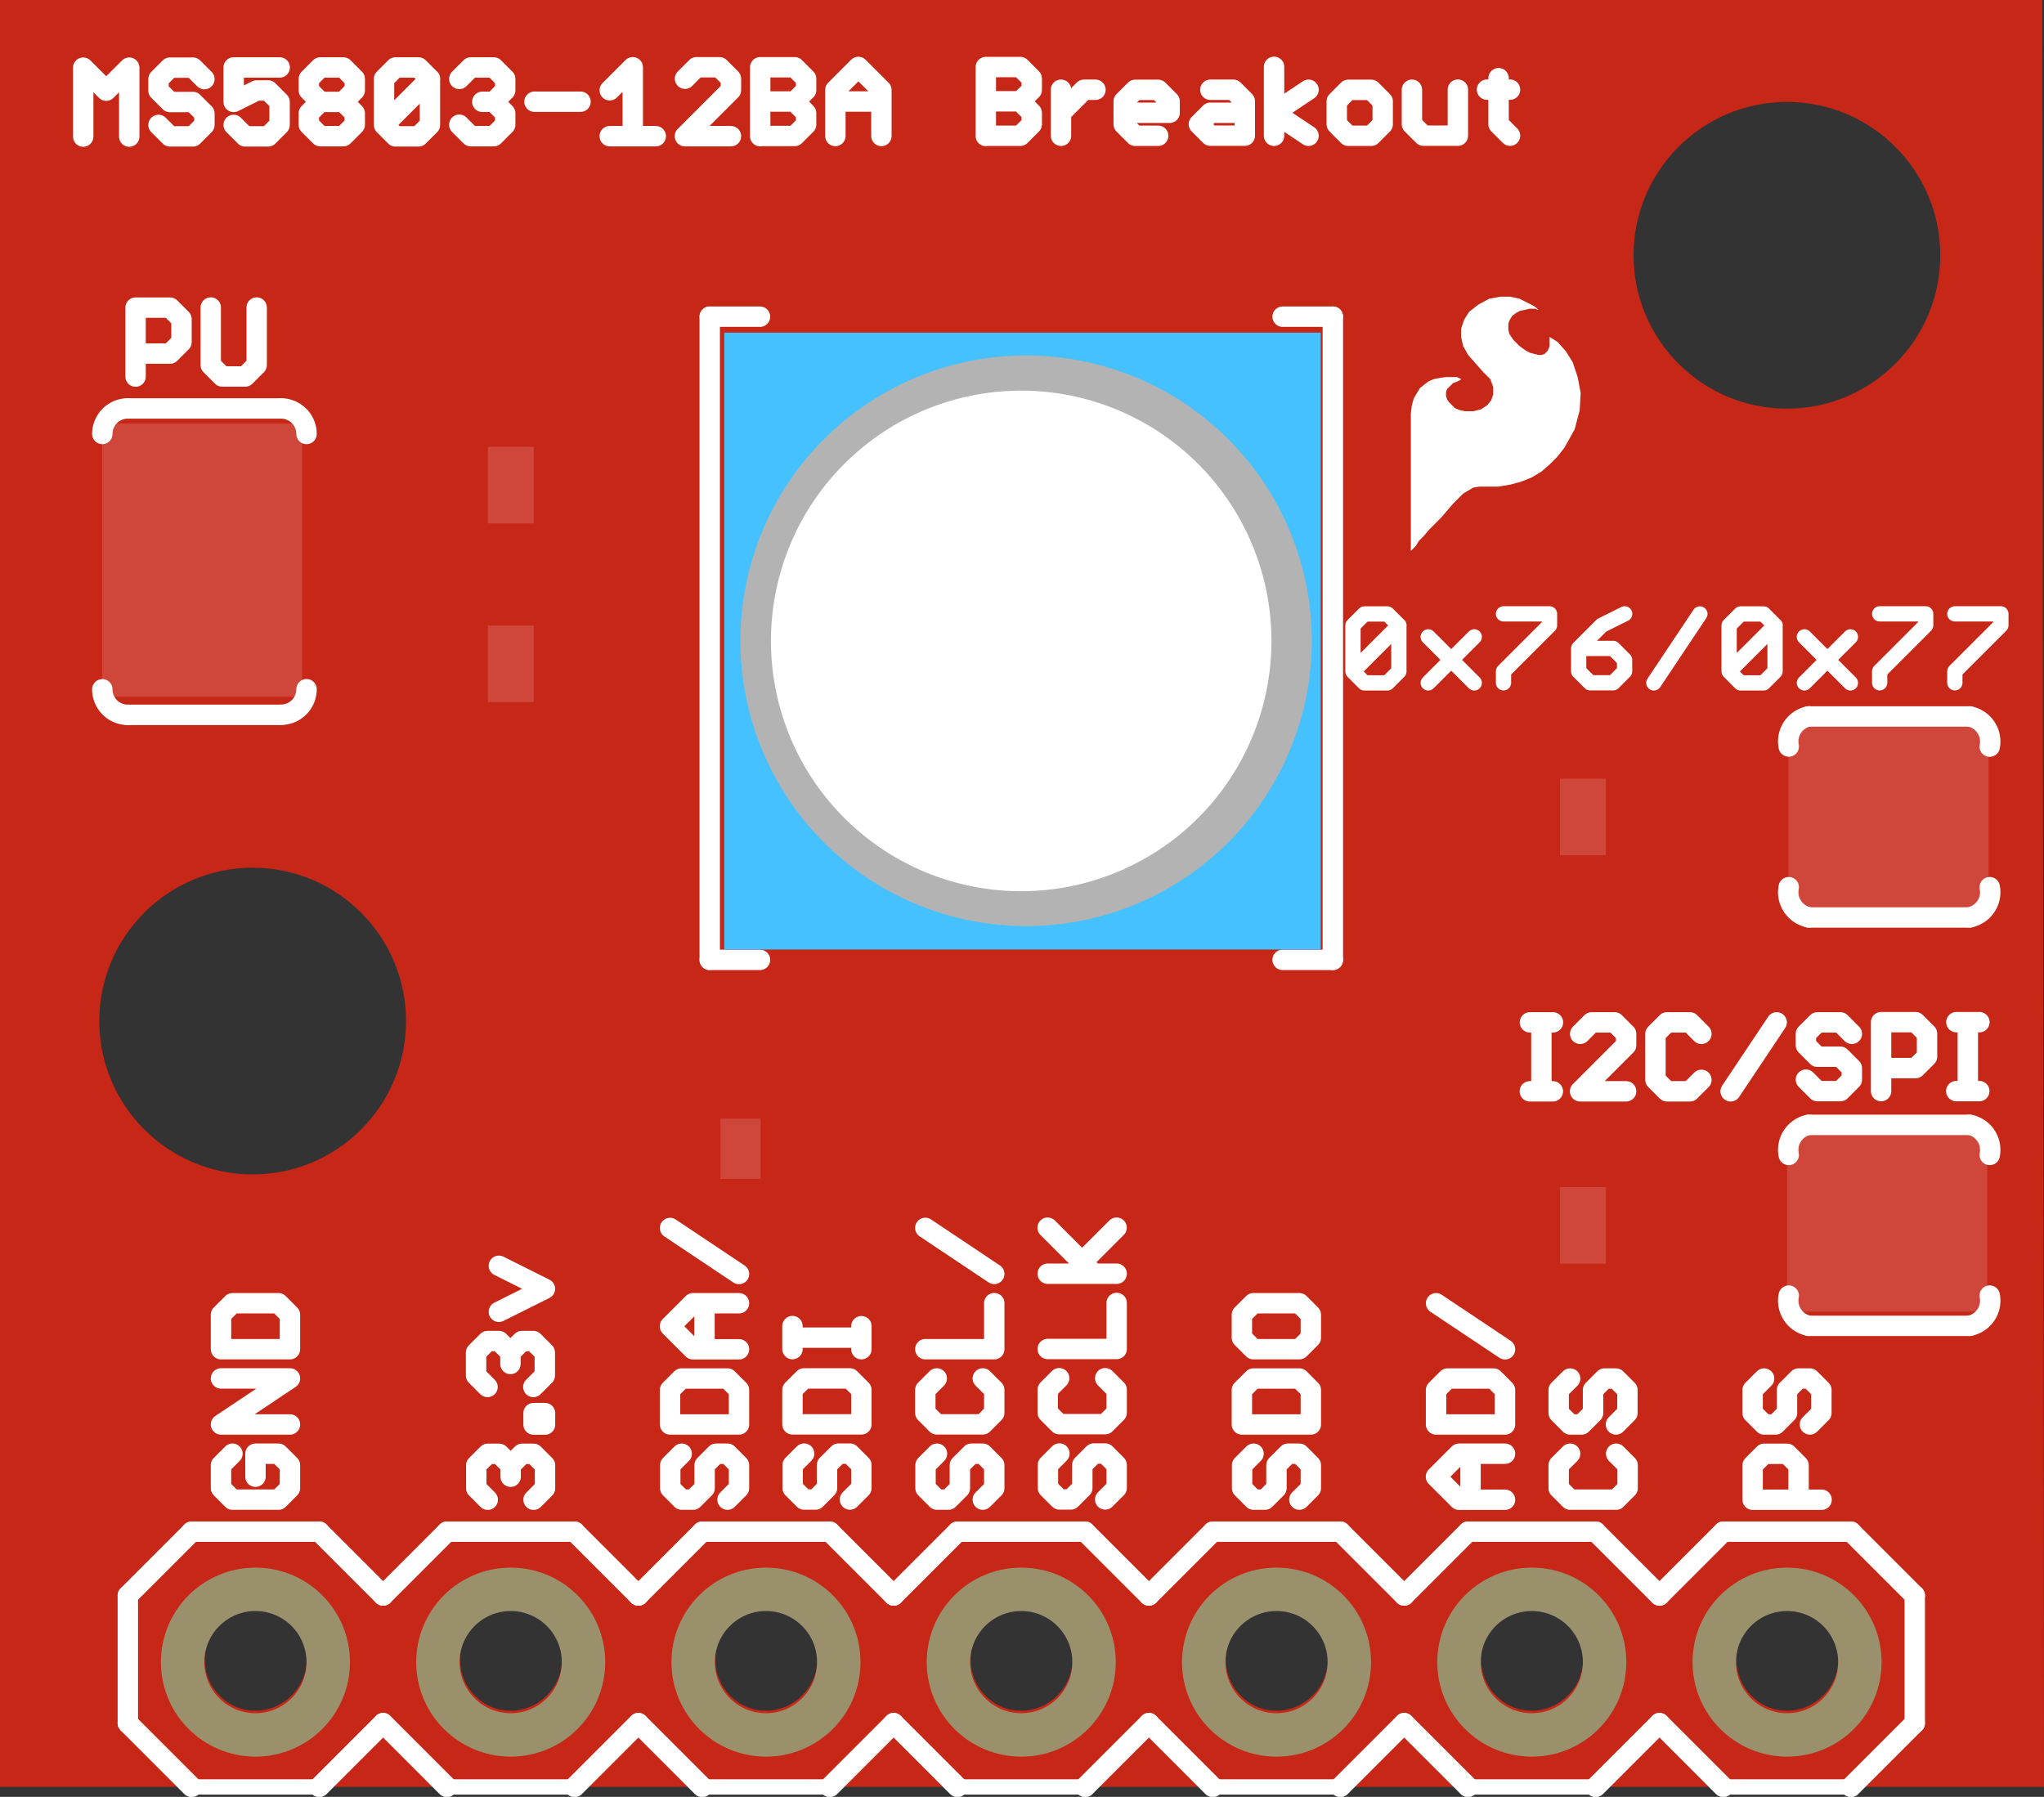 <?xml version="1.0" encoding="UTF-8" standalone="no"?>
<svg
   xmlns:osb="http://www.openswatchbook.org/uri/2009/osb"
   xmlns:dc="http://purl.org/dc/elements/1.1/"
   xmlns:cc="http://creativecommons.org/ns#"
   xmlns:rdf="http://www.w3.org/1999/02/22-rdf-syntax-ns#"
   xmlns:svg="http://www.w3.org/2000/svg"
   xmlns="http://www.w3.org/2000/svg"
   xmlns:sodipodi="http://sodipodi.sourceforge.net/DTD/sodipodi-0.dtd"
   xmlns:inkscape="http://www.inkscape.org/namespaces/inkscape"
   version="1.1"
   width="72.062"
   height="63.354"
   viewBox="-20.913 -18.098 20.338 17.88"
   id="svg2"
   inkscape:version="0.48.4 r9939"
   sodipodi:docname="sparkfun_sensors_ms5803_14ba_breadboard.svg">
  <rect x="-20.913" y="-18.098" width="20.338" height="17.88" fill="#333333" stroke="none"/>
  <sodipodi:namedview
     pagecolor="#ffffff"
     bordercolor="#666666"
     borderopacity="1"
     objecttolerance="10000"
     gridtolerance="10000"
     guidetolerance="10000"
     inkscape:pageopacity="0"
     inkscape:pageshadow="2"
     inkscape:window-width="1920"
     inkscape:window-height="1178"
     id="namedview577"
     showgrid="true"
     showguides="false"
     fit-margin-top="0"
     fit-margin-left="0"
     fit-margin-right="0"
     fit-margin-bottom="0"
     units="in"
     inkscape:zoom="8"
     inkscape:cx="16.990093"
     inkscape:cy="23.039216"
     inkscape:window-x="-8"
     inkscape:window-y="-8"
     inkscape:window-maximized="1"
     inkscape:current-layer="svg2">
    <inkscape:grid
       type="xygrid"
       id="grid5141"
       empspacing="1"
       visible="true"
       enabled="true"
       snapvisiblegridlinesonly="false"
       originx="-1.5316629e-008in"
       originy="0.004in"
       units="in"
       spacingx="0.05in"
       spacingy="0.05in" />
  </sodipodi:namedview>
  <title
     id="title4">C:/Users/casey.kuhns/Documents/GitHub/MS5803-14BA_Breakout/Hardware/MS5803-14BA_Breakout.brd</title>
  <desc
     id="desc6">generated by eagle2svg 1.2, developed by http://www.nicai-systems.de</desc>
  <defs
     id="defs8">
    <style
       type="text/css"
       id="style10">
path.l17 {stroke:#000000; fill:none; }
line.l17 {stroke:#000000; fill:none; }
circle.l17 {stroke:#000000; fill:none; }
circle.j17 {fill:#000000; }
rect.l17 {fill:#000000; }
text.l17 {font-family:sans-serif; fill:#000000; }
polygon.l17 {fill:#000000; }
path.l20 {stroke:#ffffff; fill:none; }
line.l20 {stroke:#ffffff; fill:none; }
circle.l20 {stroke:#ffffff; fill:none; }
circle.j20 {fill:#ffffff; }
rect.l20 {fill:#ffffff; }
text.l20 {font-family:sans-serif; fill:#ffffff; }
polygon.l20 {fill:#ffffff; }
path.l21 {stroke:#000000; fill:none; }
line.l21 {stroke:#000000; fill:none; }
circle.l21 {stroke:#000000; fill:none; }
circle.j21 {fill:#000000; }
rect.l21 {fill:#000000; }
text.l21 {font-family:sans-serif; fill:#000000; }
polygon.l21 {fill:#000000; }
path.l29 {stroke:#000000; fill:none; }
line.l29 {stroke:#000000; fill:none; }
circle.l29 {stroke:#000000; fill:none; }
circle.j29 {fill:#000000; }
rect.l29 {fill:#000000; }
text.l29 {font-family:sans-serif; fill:#000000; }
polygon.l29 {fill:#000000; }
path.l30 {stroke:#000000; fill:none; }
line.l30 {stroke:#000000; fill:none; }
circle.l30 {stroke:#000000; fill:none; }
circle.j30 {fill:#000000; }
rect.l30 {fill:#000000; }
text.l30 {font-family:sans-serif; fill:#000000; }
polygon.l30 {fill:#000000; }
path.l31 {stroke:#000000; fill:none; }
line.l31 {stroke:#000000; fill:none; }
circle.l31 {stroke:#000000; fill:none; }
circle.j31 {fill:#000000; }
rect.l31 {fill:#000000; }
text.l31 {font-family:sans-serif; fill:#000000; }
polygon.l31 {fill:#000000; }
path.l35 {stroke:#000000; fill:none; }
line.l35 {stroke:#000000; fill:none; }
circle.l35 {stroke:#000000; fill:none; }
circle.j35 {fill:#000000; }
rect.l35 {fill:#000000; }
text.l35 {font-family:sans-serif; fill:#000000; }
polygon.l35 {fill:#000000; }
path.l39 {stroke:#000000; fill:none; }
line.l39 {stroke:#000000; fill:none; }
circle.l39 {stroke:#000000; fill:none; }
circle.j39 {fill:#000000; }
rect.l39 {fill:#000000; }
text.l39 {font-family:sans-serif; fill:#000000; }
polygon.l39 {fill:#000000; }
path.l41 {stroke:#000000; fill:none; }
line.l41 {stroke:#000000; fill:none; }
circle.l41 {stroke:#000000; fill:none; }
circle.j41 {fill:#000000; }
rect.l41 {fill:#000000; }
text.l41 {font-family:sans-serif; fill:#000000; }
polygon.l41 {fill:#000000; }
path.l42 {stroke:#000000; fill:none; }
line.l42 {stroke:#000000; fill:none; }
circle.l42 {stroke:#000000; fill:none; }
circle.j42 {fill:#000000; }
rect.l42 {fill:#000000; }
text.l42 {font-family:sans-serif; fill:#000000; }
polygon.l42 {fill:#000000; }
path.l44 {stroke:#000000; fill:none; }
line.l44 {stroke:#000000; fill:none; }
circle.l44 {stroke:#000000; fill:none; }
circle.j44 {fill:#000000; }
rect.l44 {fill:#000000; }
text.l44 {font-family:sans-serif; fill:#000000; }
polygon.l44 {fill:#000000; }
path.l45 {stroke:#000000; fill:none; }
line.l45 {stroke:#000000; fill:none; }
circle.l45 {stroke:#000000; fill:none; }
circle.j45 {fill:#000000; }
rect.l45 {fill:#000000; }
text.l45 {font-family:sans-serif; fill:#000000; }
polygon.l45 {fill:#000000; }
path.l51 {stroke:#000000; fill:none; }
line.l51 {stroke:#000000; fill:none; }
circle.l51 {stroke:#000000; fill:none; }
circle.j51 {fill:#000000; }
rect.l51 {fill:#000000; }
text.l51 {font-family:sans-serif; fill:#000000; }
polygon.l51 {fill:#000000; }
</style>
    <style
       id="style10-4"
       type="text/css">
path.l20 {stroke:#c8c832; fill:none; }
line.l20 {stroke:#c8c832; fill:none; }
circle.l20 {stroke:#c8c832; fill:none; }
circle.j20 {fill:#c8c832; }
rect.l20 {fill:#c8c832; }
text.l20 {font-family:sans-serif; fill:#c8c832; }
polygon.l20 {fill:#c8c832; }
path.l21 {stroke:#c8c832; fill:none; }
line.l21 {stroke:#c8c832; fill:none; }
circle.l21 {stroke:#c8c832; fill:none; }
circle.j21 {fill:#c8c832; }
rect.l21 {fill:#c8c832; }
text.l21 {font-family:sans-serif; fill:#c8c832; }
polygon.l21 {fill:#c8c832; }
path.l45 {stroke:#c8c8c8; fill:none; }
line.l45 {stroke:#c8c8c8; fill:none; }
circle.l45 {stroke:#c8c8c8; fill:none; }
circle.j45 {fill:#c8c8c8; }
rect.l45 {fill:#c8c8c8; }
text.l45 {font-family:sans-serif; fill:#c8c8c8; }
polygon.l45 {fill:#c8c8c8; }
path.l51 {stroke:#c8c832; fill:none; }
line.l51 {stroke:#c8c832; fill:none; }
circle.l51 {stroke:#c8c832; fill:none; }
circle.j51 {fill:#c8c832; }
rect.l51 {fill:#c8c832; }
text.l51 {font-family:sans-serif; fill:#c8c832; }
polygon.l51 {fill:#c8c832; }
</style>
    <linearGradient
       osb:paint="solid"
       id="linearGradient7346">
      <stop
         id="stop7348"
         offset="0"
         style="stop-color:#000000;stop-opacity:1;" />
    </linearGradient>
  </defs>
  <path
     style="fill:#c62717;fill-opacity:1;stroke:none"
     d="m -20.913,-18.098 0,17.78 20.338,-5.296e-5 L -0.593,-18.098 z m 17.78,1.014 c 0.842,0 1.526,0.684 1.526,1.526 0,0.842 -0.684,1.526 -1.526,1.526 -0.842,0 -1.526,-0.684 -1.526,-1.526 0,-0.842 0.684,-1.526 1.526,-1.526 z m -15.266,7.62 c 0.842,0 1.526,0.684 1.526,1.526 0,0.842 -0.684,1.526 -1.526,1.526 -0.842,0 -1.526,-0.684 -1.526,-1.526 0,-0.842 0.684,-1.526 1.526,-1.526 z m 0.026,7.364 c 0.281,0 0.512,0.231 0.512,0.512 0,0.281 -0.231,0.512 -0.512,0.512 -0.281,0 -0.503,-0.231 -0.503,-0.512 0,-0.281 0.222,-0.512 0.503,-0.512 z m 2.54,0 c 0.281,0 0.512,0.231 0.512,0.512 0,0.281 -0.231,0.512 -0.512,0.512 -0.281,0 -0.503,-0.231 -0.503,-0.512 0,-0.281 0.222,-0.512 0.503,-0.512 z m 2.54,0 c 0.281,0 0.512,0.231 0.512,0.512 0,0.281 -0.231,0.512 -0.512,0.512 -0.281,0 -0.503,-0.231 -0.503,-0.512 0,-0.281 0.222,-0.512 0.503,-0.512 z m 2.54,0 c 0.281,0 0.512,0.231 0.512,0.512 0,0.281 -0.231,0.512 -0.512,0.512 -0.281,0 -0.503,-0.231 -0.503,-0.512 0,-0.281 0.222,-0.512 0.503,-0.512 z m 2.54,0 c 0.281,0 0.512,0.231 0.512,0.512 0,0.281 -0.231,0.512 -0.512,0.512 -0.281,0 -0.503,-0.231 -0.503,-0.512 0,-0.281 0.222,-0.512 0.503,-0.512 z m 2.54,0 c 0.281,0 0.512,0.231 0.512,0.512 0,0.281 -0.231,0.512 -0.512,0.512 -0.281,0 -0.503,-0.231 -0.503,-0.512 0,-0.281 0.222,-0.512 0.503,-0.512 z m 2.54,0 c 0.281,0 0.512,0.231 0.512,0.512 0,0.281 -0.231,0.512 -0.512,0.512 -0.281,0 -0.503,-0.231 -0.503,-0.512 0,-0.281 0.222,-0.512 0.503,-0.512 z"
     id="path5267"
     inkscape:connector-curvature="0"
     sodipodi:nodetypes="cccccsssssssssssssssssssssssssssssssssssssssssssss" />
  <path
     inkscape:connector-curvature="0"
     id="path13"
     d="m -18.6,-3.633 -0.114,0.114 m 0,0 0,0.229 m 0,0 0.114,0.114 m 0,0 0.458,0 m 0,0 0.114,-0.114 m 0,0 0,-0.229 m 0,0 -0.114,-0.114 m 0,0 -0.229,0 m 0,0 0,0.229 m 0.343,-0.52 -0.686,0 m 0,0 0.686,-0.458 m 0,0 -0.686,0 m 0,-0.291 0.686,0 m 0,0 0,-0.343 m 0,0 -0.114,-0.114 m 0,0 -0.458,0 m 0,0 -0.114,0.114 m 0,0 0,0.343"
     style="fill:#ffffff;fill-opacity:1;stroke:#ffffff;stroke-width:0.203;stroke-linecap:round;stroke-miterlimit:4;stroke-opacity:1;stroke-dasharray:none"
     class="l21" />
  <path
     inkscape:connector-curvature="0"
     id="path15"
     d="m -16.06,-3.175 -0.114,-0.114 m 0,0 0,-0.229 m 0,0 0.114,-0.114 m 0,0 0.114,0 m 0,0 0.114,0.114 m 0,0 0,0.114 m 0,-0.114 0.114,-0.114 m 0,0 0.114,0 m 0,0 0.114,0.114 m 0,0 0,0.229 m 0,0 -0.114,0.114 m 0.114,-0.748 -0.114,0 m 0,0 0,-0.114 m 0,0 0.114,0 m 0,0 0,0.114 m -0.572,-0.374 -0.114,-0.114 m 0,0 0,-0.229 m 0,0 0.114,-0.114 m 0,0 0.114,0 m 0,0 0.114,0.114 m 0,0 0,0.114 m 0,-0.114 0.114,-0.114 m 0,0 0.114,0 m 0,0 0.114,0.114 m 0,0 0,0.229 m 0,0 -0.114,0.114 m -0.343,-0.748 0.458,-0.229 m 0,0 -0.458,-0.229"
     style="fill:#ffffff;fill-opacity:1;stroke:#ffffff;stroke-width:0.203;stroke-linecap:round;stroke-miterlimit:4;stroke-opacity:1;stroke-dasharray:none"
     class="l21" />
  <path
     inkscape:connector-curvature="0"
     id="path17"
     d="m -14.13,-3.633 -0.114,0.114 m 0,0 0,0.229 m 0,0 0.114,0.114 m 0,0 0.114,0 m 0,0 0.114,-0.114 m 0,0 0,-0.229 m 0,0 0.114,-0.114 m 0,0 0.114,0 m 0,0 0.114,0.114 m 0,0 0,0.229 m 0,0 -0.114,0.114 m -0.572,-0.748 0.686,0 m 0,0 0,-0.343 m 0,0 -0.114,-0.114 m 0,0 -0.458,0 m 0,0 -0.114,0.114 m 0,0 0,0.343 m 0.686,-0.748 -0.458,0 m 0,0 -0.229,-0.229 m 0,0 0.229,-0.229 m 0,0 0.458,0 m -0.343,0.458 0,-0.458 m 0.343,-0.291 -0.686,-0.458 m 1.334,2.245 -0.114,0.114 m 0,0 0,0.229 m 0,0 0.114,0.114 m 0,0 0.114,0 m 0,0 0.114,-0.114 m 0,0 0,-0.229 m 0,0 0.114,-0.114 m 0,0 0.114,0 m 0,0 0.114,0.114 m 0,0 0,0.229 m 0,0 -0.114,0.114 m -0.572,-0.748 0.686,0 m 0,0 0,-0.343 m 0,0 -0.114,-0.114 m 0,0 -0.458,0 m 0,0 -0.114,0.114 m 0,0 0,0.343 m 0.686,-0.748 0,-0.229 m 0,0.114 -0.686,0 m 0,0.114 0,-0.229"
     style="fill:#ffffff;fill-opacity:1;stroke:#ffffff;stroke-width:0.203;stroke-linecap:round;stroke-miterlimit:4;stroke-opacity:1;stroke-dasharray:none"
     class="l21" />
  <path
     inkscape:connector-curvature="0"
     id="path19"
     d="m -11.59,-3.633 -0.114,0.114 m 0,0 0,0.229 m 0,0 0.114,0.114 m 0,0 0.114,0 m 0,0 0.114,-0.114 m 0,0 0,-0.229 m 0,0 0.114,-0.114 m 0,0 0.114,0 m 0,0 0.114,0.114 m 0,0 0,0.229 m 0,0 -0.114,0.114 m -0.458,-1.206 -0.114,0.114 m 0,0 0,0.229 m 0,0 0.114,0.114 m 0,0 0.458,0 m 0,0 0.114,-0.114 m 0,0 0,-0.229 m 0,0 -0.114,-0.114 m -0.572,-0.291 0.686,0 m 0,0 0,-0.458 m 0,-0.291 -0.686,-0.458 m 1.334,2.245 -0.114,0.114 m 0,0 0,0.229 m 0,0 0.114,0.114 m 0,0 0.114,0 m 0,0 0.114,-0.114 m 0,0 0,-0.229 m 0,0 0.114,-0.114 m 0,0 0.114,0 m 0,0 0.114,0.114 m 0,0 0,0.229 m 0,0 -0.114,0.114 m -0.458,-1.206 -0.114,0.114 m 0,0 0,0.229 m 0,0 0.114,0.114 m 0,0 0.458,0 m 0,0 0.114,-0.114 m 0,0 0,-0.229 m 0,0 -0.114,-0.114 m -0.572,-0.291 0.686,0 m 0,0 0,-0.458 m -0.686,-0.291 0.686,0 m -0.229,0 -0.458,-0.458 m 0.343,0.343 0.343,-0.343"
     style="fill:#ffffff;fill-opacity:1;stroke:#ffffff;stroke-width:0.203;stroke-linecap:round;stroke-miterlimit:4;stroke-opacity:1;stroke-dasharray:none"
     class="l21" />
  <path
     inkscape:connector-curvature="0"
     id="path21"
     d="m -8.44,-3.633 -0.114,0.114 m 0,0 0,0.229 m 0,0 0.114,0.114 m 0,0 0.114,0 m 0,0 0.114,-0.114 m 0,0 0,-0.229 m 0,0 0.114,-0.114 m 0,0 0.114,0 m 0,0 0.114,0.114 m 0,0 0,0.229 m 0,0 -0.114,0.114 m -0.572,-0.748 0.686,0 m 0,0 0,-0.343 m 0,0 -0.114,-0.114 m 0,0 -0.458,0 m 0,0 -0.114,0.114 m 0,0 0,0.343 m 0,-1.092 0,0.229 m 0,0 0.114,0.114 m 0,0 0.458,0 m 0,0 0.114,-0.114 m 0,0 0,-0.229 m 0,0 -0.114,-0.114 m 0,0 -0.458,0 m 0,0 -0.114,0.114"
     style="fill:#ffffff;fill-opacity:1;stroke:#ffffff;stroke-width:0.203;stroke-linecap:round;stroke-miterlimit:4;stroke-opacity:1;stroke-dasharray:none"
     class="l21" />
  <path
     inkscape:connector-curvature="0"
     id="path23"
     d="m -5.938,-3.175 -0.458,0 m 0,0 -0.229,-0.229 m 0,0 0.229,-0.229 m 0,0 0.458,0 m -0.343,0.458 0,-0.458 m -0.343,-0.291 0.686,0 m 0,0 0,-0.343 m 0,0 -0.114,-0.114 m 0,0 -0.458,0 m 0,0 -0.114,0.114 m 0,0 0,0.343 m 0.686,-0.748 -0.686,-0.458 m 1.334,1.497 -0.114,0.114 m 0,0 0,0.229 m 0,0 0.114,0.114 m 0,0 0.458,0 m 0,0 0.114,-0.114 m 0,0 0,-0.229 m 0,0 -0.114,-0.114 m -0.458,-0.748 -0.114,0.114 m 0,0 0,0.229 m 0,0 0.114,0.114 m 0,0 0.114,0 m 0,0 0.114,-0.114 m 0,0 0,-0.229 m 0,0 0.114,-0.114 m 0,0 0.114,0 m 0,0 0.114,0.114 m 0,0 0,0.229 m 0,0 -0.114,0.114"
     style="fill:#ffffff;fill-opacity:1;stroke:#ffffff;stroke-width:0.203;stroke-linecap:round;stroke-miterlimit:4;stroke-opacity:1;stroke-dasharray:none"
     class="l21" />
  <path
     inkscape:connector-curvature="0"
     id="path25"
     d="m -2.788,-3.175 -0.686,0 m 0,0 0,-0.343 m 0,0 0.114,-0.114 m 0,0 0.229,0 m 0,0 0.114,0.114 m 0,0 0,0.343 m -0.343,-1.206 -0.114,0.114 m 0,0 0,0.229 m 0,0 0.114,0.114 m 0,0 0.114,0 m 0,0 0.114,-0.114 m 0,0 0,-0.229 m 0,0 0.114,-0.114 m 0,0 0.114,0 m 0,0 0.114,0.114 m 0,0 0,0.229 m 0,0 -0.114,0.114"
     style="fill:#ffffff;fill-opacity:1;stroke:#ffffff;stroke-width:0.203;stroke-linecap:round;stroke-miterlimit:4;stroke-opacity:1;stroke-dasharray:none"
     class="l21" />
  <path
     inkscape:connector-curvature="0"
     id="path27"
     d="m -20.085,-16.739 0,-0.686 m 0,0 0.229,0.229 m 0,0 0.229,-0.229 m 0,0 0,0.686 m 0.748,-0.572 -0.114,-0.114 m 0,0 -0.229,0 m 0,0 -0.114,0.114 m 0,0 0,0.114 m 0,0 0.114,0.114 m 0,0 0.229,0 m 0,0 0.114,0.114 m 0,0 0,0.114 m 0,0 -0.114,0.114 m 0,0 -0.229,0 m 0,0 -0.114,-0.114 m 1.206,-0.572 -0.458,0 m 0,0 0,0.343 m 0,0 0.229,-0.114 m 0,0 0.114,0 m 0,0 0.114,0.114 m 0,0 0,0.229 m 0,0 -0.114,0.114 m 0,0 -0.229,0 m 0,0 -0.114,-0.114 m 0.748,-0.458 0.114,-0.114 m 0,0 0.229,0 m 0,0 0.114,0.114 m 0,0 0,0.114 m 0,0 -0.114,0.114 m 0,0 0.114,0.114 m 0,0 0,0.114 m 0,0 -0.114,0.114 m 0,0 -0.229,0 m 0,0 -0.114,-0.114 m 0,0 0,-0.114 m 0,0 0.114,-0.114 m 0,0 -0.114,-0.114 m 0,0 0,-0.114 m 0.114,0.229 0.229,0 m 0.405,0.229 0,-0.458 m 0,0 0.114,-0.114 m 0,0 0.229,0 m 0,0 0.114,0.114 m 0,0 0,0.458 m 0,0 -0.114,0.114 m 0,0 -0.229,0 m 0,0 -0.114,-0.114 m 0,0 0.458,-0.458 m 0.291,0 0.114,-0.114 m 0,0 0.229,0 m 0,0 0.114,0.114 m 0,0 0,0.114 m 0,0 -0.114,0.114 m 0,0 -0.114,0 m 0.114,0 0.114,0.114 m 0,0 0,0.114 m 0,0 -0.114,0.114 m 0,0 -0.229,0 m 0,0 -0.114,-0.114 m 0.748,-0.229 0.458,0 m 0.291,-0.114 0.229,-0.229 m 0,0 0,0.686 m -0.229,0 0.458,0 m 0.748,0 -0.458,0 m 0,0 0.458,-0.458 m 0,0 0,-0.114 m 0,0 -0.114,-0.114 m 0,0 -0.229,0 m 0,0 -0.114,0.114 m 0.748,0.572 0,-0.686 m 0,0 0.343,0 m 0,0 0.114,0.114 m 0,0 0,0.114 m 0,0 -0.114,0.114 m 0,0 0.114,0.114 m 0,0 0,0.114 m 0,0 -0.114,0.114 m 0,0 -0.343,0 m 0,-0.343 0.343,0 m 0.405,0.343 0,-0.458 m 0,0 0.229,-0.229 m 0,0 0.229,0.229 m 0,0 0,0.458 m -0.458,-0.343 0.458,0 m 1.039,0.343 0,-0.686 m 0,0 0.343,0 m 0,0 0.114,0.114 m 0,0 0,0.114 m 0,0 -0.114,0.114 m 0,0 0.114,0.114 m 0,0 0,0.114 m 0,0 -0.114,0.114 m 0,0 -0.343,0 m 0,-0.343 0.343,0 m 0.405,0.343 0,-0.458 m 0,0.229 0.229,-0.229 m 0,0 0.114,0 m 0.624,0.458 -0.229,0 m 0,0 -0.114,-0.114 m 0,0 0,-0.229 m 0,0 0.114,-0.114 m 0,0 0.229,0 m 0,0 0.114,0.114 m 0,0 0,0.114 m 0,0 -0.458,0 m 0.863,-0.229 0.229,0 m 0,0 0.114,0.114 m 0,0 0,0.343 m 0,0 -0.343,0 m 0,0 -0.114,-0.114 m 0,0 0.114,-0.114 m 0,0 0.343,0 m 0.291,0.229 0,-0.686 m 0.343,0.686 -0.343,-0.229 m 0,0 0.343,-0.229 m 0.395,0.458 0.229,0 m 0,0 0.114,-0.114 m 0,0 0,-0.229 m 0,0 -0.114,-0.114 m 0,0 -0.229,0 m 0,0 -0.114,0.114 m 0,0 0,0.229 m 0,0 0.114,0.114 m 0.634,-0.458 0,0.343 m 0,0 0.114,0.114 m 0,0 0.343,0 m 0,0 0,-0.458 m 0.405,-0.114 0,0.458 m 0,0 0.114,0.114 m -0.229,-0.458 0.229,0"
     style="fill:none;stroke:#ffffff;stroke-width:0.203;stroke-linecap:round;stroke-miterlimit:4;stroke-opacity:1;stroke-dasharray:none"
     class="l21" />
  <path
     inkscape:connector-curvature="0"
     id="path29"
     d="m -19.564,-14.351 0,-0.686 m 0,0 0.343,0 m 0,0 0.114,0.114 m 0,0 0,0.229 m 0,0 -0.114,0.114 m 0,0 -0.343,0 m 0.748,-0.458 0,0.572 m 0,0 0.114,0.114 m 0,0 0.229,0 m 0,0 0.114,-0.114 m 0,0 0,-0.572"
     style="fill:#ffffff;fill-opacity:1;stroke:#ffffff;stroke-width:0.203;stroke-linecap:round;stroke-miterlimit:4;stroke-opacity:1;stroke-dasharray:none"
     class="l21" />
  <path
     inkscape:connector-curvature="0"
     id="path31"
     d="m -5.691,-7.239 0.229,0 m -0.114,0 0,-0.686 m -0.114,0 0.229,0 m 0.728,0.686 -0.458,0 m 0,0 0.458,-0.458 m 0,0 0,-0.114 m 0,0 -0.114,-0.114 m 0,0 -0.229,0 m 0,0 -0.114,0.114 m 1.206,0 -0.114,-0.114 m 0,0 -0.229,0 m 0,0 -0.114,0.114 m 0,0 0,0.458 m 0,0 0.114,0.114 m 0,0 0.229,0 m 0,0 0.114,-0.114 m 0.291,0.114 0.458,-0.686 m 0.748,0.114 -0.114,-0.114 m 0,0 -0.229,0 m 0,0 -0.114,0.114 m 0,0 0,0.114 m 0,0 0.114,0.114 m 0,0 0.229,0 m 0,0 0.114,0.114 m 0,0 0,0.114 m 0,0 -0.114,0.114 m 0,0 -0.229,0 m 0,0 -0.114,-0.114 m 0.748,0.114 0,-0.686 m 0,0 0.343,0 m 0,0 0.114,0.114 m 0,0 0,0.229 m 0,0 -0.114,0.114 m 0,0 -0.343,0 m 0.748,0.229 0.229,0 m -0.114,0 0,-0.686 m -0.114,0 0.229,0"
     style="fill:none;stroke:#ffffff;stroke-width:0.203;stroke-linecap:round;stroke-linejoin:miter;stroke-miterlimit:4;stroke-opacity:1;stroke-dasharray:none"
     class="l21" />
  <path
     inkscape:connector-curvature="0"
     id="path33"
     d="m -7.451,-11.417 0,-0.458 m 0,0 0.114,-0.114 m 0,0 0.229,0 m 0,0 0.114,0.114 m 0,0 0,0.458 m 0,0 -0.114,0.114 m 0,0 -0.229,0 m 0,0 -0.114,-0.114 m 0,0 0.458,-0.458 m 0.291,0.114 0.458,0.458 m -0.458,0 0.458,-0.458 m 0.291,-0.229 0.458,0 m 0,0 0,0.114 m 0,0 -0.458,0.458 m 0,0 0,0.114 m 1.206,-0.686 -0.229,0.114 m 0,0 -0.229,0.229 m 0,0 0,0.229 m 0,0 0.114,0.114 m 0,0 0.229,0 m 0,0 0.114,-0.114 m 0,0 0,-0.114 m 0,0 -0.114,-0.114 m 0,0 -0.343,0 m 0.748,0.343 0.458,-0.686 m 0.291,0.572 0,-0.458 m 0,0 0.114,-0.114 m 0,0 0.229,0 m 0,0 0.114,0.114 m 0,0 0,0.458 m 0,0 -0.114,0.114 m 0,0 -0.229,0 m 0,0 -0.114,-0.114 m 0,0 0.458,-0.458 m 0.291,0.114 0.458,0.458 m -0.458,0 0.458,-0.458 m 0.291,-0.229 0.458,0 m 0,0 0,0.114 m 0,0 -0.458,0.458 m 0,0 0,0.114 m 0.748,-0.686 0.458,0 m 0,0 0,0.114 m 0,0 -0.458,0.458 m 0,0 0,0.114"
     style="fill:#ffffff;fill-opacity:1;stroke:#ffffff;stroke-width:0.152;stroke-linecap:round;stroke-linejoin:round;stroke-miterlimit:4;stroke-opacity:1;stroke-dasharray:none"
     class="l21" />
  <rect
     class="l35"
     x="13.345"
     y="6.367"
     width="0.4"
     height="0.6"
     transform="scale(-1,-1)"
     id="rect77"
     style="fill:#ce473a;fill-opacity:1;stroke:none" />
  <line
     class="l21"
     x1="-3.766"
     y1="-2.857"
     x2="-2.496"
     y2="-2.857"
     style="fill:none;stroke:#ffffff;stroke-width:0.203;stroke-linecap:round;stroke-miterlimit:4;stroke-opacity:1;stroke-dasharray:none"
     id="line141" />
  <line
     class="l21"
     x1="-2.496"
     y1="-2.857"
     x2="-1.861"
     y2="-2.222"
     style="fill:none;stroke:#ffffff;stroke-width:0.203;stroke-linecap:round;stroke-miterlimit:4;stroke-opacity:1;stroke-dasharray:none"
     id="line143" />
  <line
     class="l21"
     x1="-1.861"
     y1="-0.952"
     x2="-2.496"
     y2="-0.317"
     style="fill:none;stroke:#ffffff;stroke-width:0.203;stroke-linecap:round;stroke-miterlimit:4;stroke-opacity:1;stroke-dasharray:none"
     id="line145" />
  <line
     class="l21"
     x1="-6.941"
     y1="-2.222"
     x2="-6.306"
     y2="-2.857"
     style="fill:none;stroke:#ffffff;stroke-width:0.203;stroke-linecap:round;stroke-miterlimit:4;stroke-opacity:1;stroke-dasharray:none"
     id="line147" />
  <line
     class="l21"
     x1="-6.306"
     y1="-2.857"
     x2="-5.036"
     y2="-2.857"
     style="fill:none;stroke:#ffffff;stroke-width:0.203;stroke-linecap:round;stroke-miterlimit:4;stroke-opacity:1;stroke-dasharray:none"
     id="line149" />
  <line
     class="l21"
     x1="-5.036"
     y1="-2.857"
     x2="-4.401"
     y2="-2.222"
     style="fill:none;stroke:#ffffff;stroke-width:0.203;stroke-linecap:round;stroke-miterlimit:4;stroke-opacity:1;stroke-dasharray:none"
     id="line151" />
  <line
     class="l21"
     x1="-4.401"
     y1="-0.952"
     x2="-5.036"
     y2="-0.317"
     style="fill:none;stroke:#ffffff;stroke-width:0.203;stroke-linecap:round;stroke-miterlimit:4;stroke-opacity:1;stroke-dasharray:none"
     id="line153" />
  <line
     class="l21"
     x1="-5.036"
     y1="-0.317"
     x2="-6.306"
     y2="-0.317"
     style="fill:none;stroke:#ffffff;stroke-width:0.152;stroke-linecap:round;stroke-miterlimit:4;stroke-opacity:1;stroke-dasharray:none"
     id="line155" />
  <line
     class="l21"
     x1="-6.306"
     y1="-0.317"
     x2="-6.941"
     y2="-0.952"
     style="fill:none;stroke:#ffffff;stroke-width:0.203;stroke-linecap:round;stroke-miterlimit:4;stroke-opacity:1;stroke-dasharray:none"
     id="line157" />
  <line
     class="l21"
     x1="-3.766"
     y1="-2.857"
     x2="-4.401"
     y2="-2.222"
     style="fill:none;stroke:#ffffff;stroke-width:0.203;stroke-linecap:round;stroke-miterlimit:4;stroke-opacity:1;stroke-dasharray:none"
     id="line159" />
  <line
     class="l21"
     x1="-4.401"
     y1="-0.952"
     x2="-3.766"
     y2="-0.317"
     style="fill:none;stroke:#ffffff;stroke-width:0.203;stroke-linecap:round;stroke-miterlimit:4;stroke-opacity:1;stroke-dasharray:none"
     id="line161" />
  <line
     class="l21"
     x1="-2.496"
     y1="-0.317"
     x2="-3.766"
     y2="-0.317"
     style="fill:none;stroke:#ffffff;stroke-width:0.152;stroke-linecap:round;stroke-miterlimit:4;stroke-opacity:1;stroke-dasharray:none"
     id="line163" />
  <line
     class="l21"
     x1="-11.386"
     y1="-2.857"
     x2="-10.116"
     y2="-2.857"
     style="fill:none;stroke:#ffffff;stroke-width:0.203;stroke-linecap:round;stroke-miterlimit:4;stroke-opacity:1;stroke-dasharray:none"
     id="line165" />
  <line
     class="l21"
     x1="-10.116"
     y1="-2.857"
     x2="-9.481"
     y2="-2.222"
     style="fill:none;stroke:#ffffff;stroke-width:0.203;stroke-linecap:round;stroke-miterlimit:4;stroke-opacity:1;stroke-dasharray:none"
     id="line167" />
  <line
     class="l21"
     x1="-9.481"
     y1="-0.952"
     x2="-10.116"
     y2="-0.317"
     style="fill:none;stroke:#ffffff;stroke-width:0.203;stroke-linecap:round;stroke-miterlimit:4;stroke-opacity:1;stroke-dasharray:none"
     id="line169" />
  <line
     class="l21"
     x1="-9.481"
     y1="-2.222"
     x2="-8.846"
     y2="-2.857"
     style="fill:none;stroke:#ffffff;stroke-width:0.203;stroke-linecap:round;stroke-miterlimit:4;stroke-opacity:1;stroke-dasharray:none"
     id="line171" />
  <line
     class="l21"
     x1="-8.846"
     y1="-2.857"
     x2="-7.576"
     y2="-2.857"
     style="fill:none;stroke:#ffffff;stroke-width:0.203;stroke-linecap:round;stroke-miterlimit:4;stroke-opacity:1;stroke-dasharray:none"
     id="line173" />
  <line
     class="l21"
     x1="-7.576"
     y1="-2.857"
     x2="-6.941"
     y2="-2.222"
     style="fill:none;stroke:#ffffff;stroke-width:0.203;stroke-linecap:round;stroke-miterlimit:4;stroke-opacity:1;stroke-dasharray:none"
     id="line175" />
  <line
     class="l21"
     x1="-6.941"
     y1="-0.952"
     x2="-7.576"
     y2="-0.317"
     style="fill:none;stroke:#ffffff;stroke-width:0.203;stroke-linecap:round;stroke-miterlimit:4;stroke-opacity:1;stroke-dasharray:none"
     id="line177" />
  <line
     class="l21"
     x1="-7.576"
     y1="-0.317"
     x2="-8.846"
     y2="-0.317"
     style="fill:none;stroke:#ffffff;stroke-width:0.152;stroke-linecap:round;stroke-miterlimit:4;stroke-opacity:1;stroke-dasharray:none"
     id="line179" />
  <line
     class="l21"
     x1="-8.846"
     y1="-0.317"
     x2="-9.481"
     y2="-0.952"
     style="fill:none;stroke:#ffffff;stroke-width:0.203;stroke-linecap:round;stroke-miterlimit:4;stroke-opacity:1;stroke-dasharray:none"
     id="line181" />
  <line
     class="l21"
     x1="-14.561"
     y1="-2.222"
     x2="-13.926"
     y2="-2.857"
     style="fill:none;stroke:#ffffff;stroke-width:0.203;stroke-linecap:round;stroke-miterlimit:4;stroke-opacity:1;stroke-dasharray:none"
     id="line183" />
  <line
     class="l21"
     x1="-13.926"
     y1="-2.857"
     x2="-12.656"
     y2="-2.857"
     style="fill:none;stroke:#ffffff;stroke-width:0.203;stroke-linecap:round;stroke-miterlimit:4;stroke-opacity:1;stroke-dasharray:none"
     id="line185" />
  <line
     class="l21"
     x1="-12.656"
     y1="-2.857"
     x2="-12.021"
     y2="-2.222"
     style="fill:none;stroke:#ffffff;stroke-width:0.203;stroke-linecap:round;stroke-miterlimit:4;stroke-opacity:1;stroke-dasharray:none"
     id="line187" />
  <line
     class="l21"
     x1="-12.021"
     y1="-0.952"
     x2="-12.656"
     y2="-0.317"
     style="fill:none;stroke:#ffffff;stroke-width:0.203;stroke-linecap:round;stroke-miterlimit:4;stroke-opacity:1;stroke-dasharray:none"
     id="line189" />
  <line
     class="l21"
     x1="-12.656"
     y1="-0.317"
     x2="-13.926"
     y2="-0.317"
     style="fill:none;stroke:#ffffff;stroke-width:0.152;stroke-linecap:round;stroke-miterlimit:4;stroke-opacity:1;stroke-dasharray:none"
     id="line191" />
  <line
     class="l21"
     x1="-13.926"
     y1="-0.317"
     x2="-14.561"
     y2="-0.952"
     style="fill:none;stroke:#ffffff;stroke-width:0.203;stroke-linecap:round;stroke-miterlimit:4;stroke-opacity:1;stroke-dasharray:none"
     id="line193" />
  <line
     class="l21"
     x1="-11.386"
     y1="-2.857"
     x2="-12.021"
     y2="-2.222"
     style="fill:none;stroke:#ffffff;stroke-width:0.203;stroke-linecap:round;stroke-miterlimit:4;stroke-opacity:1;stroke-dasharray:none"
     id="line195" />
  <line
     class="l21"
     x1="-12.021"
     y1="-0.952"
     x2="-11.386"
     y2="-0.317"
     style="fill:none;stroke:#ffffff;stroke-width:0.203;stroke-linecap:round;stroke-miterlimit:4;stroke-opacity:1;stroke-dasharray:none"
     id="line197" />
  <line
     class="l21"
     x1="-10.116"
     y1="-0.317"
     x2="-11.386"
     y2="-0.317"
     style="fill:none;stroke:#ffffff;stroke-width:0.152;stroke-linecap:round;stroke-miterlimit:4;stroke-opacity:1;stroke-dasharray:none"
     id="line199" />
  <line
     class="l21"
     x1="-19.006"
     y1="-2.857"
     x2="-17.736"
     y2="-2.857"
     style="fill:none;stroke:#ffffff;stroke-width:0.203;stroke-linecap:round;stroke-miterlimit:4;stroke-opacity:1;stroke-dasharray:none"
     id="line201" />
  <line
     class="l21"
     x1="-17.736"
     y1="-2.857"
     x2="-17.101"
     y2="-2.222"
     style="fill:none;stroke:#ffffff;stroke-width:0.203;stroke-linecap:round;stroke-miterlimit:4;stroke-opacity:1;stroke-dasharray:none"
     id="line203" />
  <line
     class="l21"
     x1="-17.101"
     y1="-0.952"
     x2="-17.736"
     y2="-0.317"
     style="fill:none;stroke:#ffffff;stroke-width:0.203;stroke-linecap:round;stroke-miterlimit:4;stroke-opacity:1;stroke-dasharray:none"
     id="line205" />
  <line
     class="l21"
     x1="-17.101"
     y1="-2.222"
     x2="-16.466"
     y2="-2.857"
     style="fill:none;stroke:#ffffff;stroke-width:0.203;stroke-linecap:round;stroke-miterlimit:4;stroke-opacity:1;stroke-dasharray:none"
     id="line207" />
  <line
     class="l21"
     x1="-16.466"
     y1="-2.857"
     x2="-15.196"
     y2="-2.857"
     style="fill:none;stroke:#ffffff;stroke-width:0.203;stroke-linecap:round;stroke-miterlimit:4;stroke-opacity:1;stroke-dasharray:none"
     id="line209" />
  <line
     class="l21"
     x1="-15.196"
     y1="-2.857"
     x2="-14.561"
     y2="-2.222"
     style="fill:none;stroke:#ffffff;stroke-width:0.203;stroke-linecap:round;stroke-miterlimit:4;stroke-opacity:1;stroke-dasharray:none"
     id="line211" />
  <line
     class="l21"
     x1="-14.561"
     y1="-0.952"
     x2="-15.196"
     y2="-0.317"
     style="fill:none;stroke:#ffffff;stroke-width:0.203;stroke-linecap:round;stroke-miterlimit:4;stroke-opacity:1;stroke-dasharray:none"
     id="line213" />
  <line
     class="l21"
     x1="-15.196"
     y1="-0.317"
     x2="-16.466"
     y2="-0.317"
     style="fill:none;stroke:#ffffff;stroke-width:0.152;stroke-linecap:round;stroke-miterlimit:4;stroke-opacity:1;stroke-dasharray:none"
     id="line215" />
  <line
     class="l21"
     x1="-16.466"
     y1="-0.317"
     x2="-17.101"
     y2="-0.952"
     style="fill:none;stroke:#ffffff;stroke-width:0.203;stroke-linecap:round;stroke-miterlimit:4;stroke-opacity:1;stroke-dasharray:none"
     id="line217" />
  <line
     class="l21"
     x1="-19.641"
     y1="-2.222"
     x2="-19.641"
     y2="-0.952"
     style="fill:none;stroke:#ffffff;stroke-width:0.203;stroke-linecap:round;stroke-miterlimit:4;stroke-opacity:1;stroke-dasharray:none"
     id="line219" />
  <line
     class="l21"
     x1="-19.006"
     y1="-2.857"
     x2="-19.641"
     y2="-2.222"
     style="fill:none;stroke:#ffffff;stroke-width:0.203;stroke-linecap:round;stroke-miterlimit:4;stroke-opacity:1;stroke-dasharray:none"
     id="line221" />
  <line
     class="l21"
     x1="-19.641"
     y1="-0.952"
     x2="-19.006"
     y2="-0.317"
     style="fill:none;stroke:#ffffff;stroke-width:0.203;stroke-linecap:round;stroke-miterlimit:4;stroke-opacity:1;stroke-dasharray:none"
     id="line223" />
  <line
     class="l21"
     x1="-17.736"
     y1="-0.317"
     x2="-19.006"
     y2="-0.317"
     style="fill:none;stroke:#ffffff;stroke-width:0.152;stroke-linecap:round;stroke-miterlimit:4;stroke-opacity:1;stroke-dasharray:none"
     id="line225" />
  <line
     class="l21"
     x1="-1.861"
     y1="-2.222"
     x2="-1.861"
     y2="-0.952"
     style="fill:none;stroke:#ffffff;stroke-width:0.203;stroke-linecap:round;stroke-miterlimit:4;stroke-opacity:1;stroke-dasharray:none"
     id="line227" />
  <g
     id="g271"
     style="fill:#ffffff;fill-opacity:1;stroke:none"
     transform="translate(-20.911,-0.318)">
    <title
       id="title273">PART LOGO1</title>
    <polygon
       style="fill:#ffffff;fill-opacity:1;stroke:none"
       id="polygon275"
       points="15.176,-14.698 15.216,-14.708 15.246,-14.708 15.276,-14.708 15.296,-14.698 15.306,-14.698 15.296,-14.708 15.256,-14.738 15.196,-14.768 15.116,-14.808 15.026,-14.828 14.926,-14.828 14.816,-14.808 14.706,-14.748 14.616,-14.678 14.566,-14.598 14.536,-14.508 14.536,-14.428 14.556,-14.338 14.606,-14.248 14.676,-14.168 14.756,-14.078 14.826,-14.008 14.856,-13.928 14.856,-13.858 14.836,-13.798 14.796,-13.748 14.736,-13.708 14.656,-13.688 14.576,-13.688 14.526,-13.698 14.476,-13.718 14.446,-13.748 14.416,-13.778 14.396,-13.808 14.386,-13.838 14.386,-13.878 14.396,-13.908 14.416,-13.928 14.436,-13.948 14.456,-13.968 14.486,-13.978 14.506,-13.988 14.526,-13.998 14.536,-14.008 14.516,-14.018 14.496,-14.028 14.456,-14.028 14.416,-14.028 14.376,-14.028 14.316,-14.018 14.266,-14.008 14.216,-13.988 14.176,-13.958 14.126,-13.918 14.096,-13.868 14.066,-13.818 14.046,-13.748 14.036,-13.668 14.036,-13.568 14.036,-13.408 14.036,-13.248 14.036,-13.088 14.036,-12.928 14.036,-12.768 14.036,-12.608 14.036,-12.448 14.036,-12.288 14.036,-12.298 14.056,-12.318 14.086,-12.348 14.116,-12.398 14.166,-12.448 14.216,-12.508 14.276,-12.568 14.336,-12.628 14.396,-12.698 14.456,-12.768 14.506,-12.818 14.556,-12.868 14.606,-12.898 14.656,-12.928 14.716,-12.938 14.786,-12.938 14.906,-12.938 15.026,-12.958 15.136,-12.988 15.236,-13.028 15.336,-13.088 15.416,-13.158 15.496,-13.238 15.566,-13.328 15.666,-13.508 15.716,-13.698 15.726,-13.868 15.696,-14.028 15.646,-14.178 15.576,-14.288 15.496,-14.378 15.416,-14.428 15.416,-14.418 15.416,-14.398 15.416,-14.368 15.416,-14.338 15.406,-14.308 15.396,-14.288 15.366,-14.258 15.336,-14.248 15.306,-14.248 15.266,-14.258 15.226,-14.268 15.186,-14.288 15.156,-14.308 15.116,-14.338 15.086,-14.368 15.056,-14.398 15.036,-14.428 15.016,-14.458 15.006,-14.498 15.006,-14.528 15.006,-14.558 15.016,-14.588 15.026,-14.608 15.046,-14.638 15.086,-14.668 15.126,-14.688 "
       class="l21" />
  </g>
  <g
     id="g277"
     transform="translate(-20.911,-0.318)">
    <title
       id="title279">PART LOGO2</title>
  </g>
  <g
     id="g281"
     transform="translate(-20.911,-0.318)">
    <title
       id="title283">PART LOGO3</title>
  </g>
  <rect
     class="l35"
     x="15.631"
     y="12.971"
     width="0.4"
     height="0.6"
     transform="scale(-1,-1)"
     id="rect293"
     style="fill:#000000;stroke:none" />
  <rect
     class="l21"
     x="15.602"
     y="12.89"
     width="0.457"
     height="0.762"
     transform="scale(-1,-1)"
     id="rect295"
     style="fill:#ce473a;fill-opacity:1;stroke:none" />
  <rect
     class="l35"
     x="15.631"
     y="11.193"
     width="0.4"
     height="0.6"
     transform="scale(-1,-1)"
     id="rect325"
     style="fill:#000000;stroke:none" />
  <rect
     class="l21"
     x="15.602"
     y="11.112"
     width="0.457"
     height="0.762"
     transform="scale(-1,-1)"
     id="rect327"
     style="fill:#ce473a;fill-opacity:1;stroke:none" />
  <rect
     class="l35"
     x="4.963"
     y="5.605"
     width="0.4"
     height="0.6"
     transform="scale(-1,-1)"
     id="rect357"
     style="fill:#000000;stroke:none" />
  <rect
     class="l21"
     x="4.934"
     y="5.524"
     width="0.457"
     height="0.762"
     transform="scale(-1,-1)"
     id="rect359"
     style="fill:#ce473a;fill-opacity:1;stroke:none" />
  <rect
     class="l35"
     x="4.963"
     y="9.669"
     width="0.4"
     height="0.6"
     transform="scale(-1,-1)"
     id="rect389"
     style="fill:#000000;stroke:none" />
  <rect
     class="l21"
     x="4.934"
     y="9.588"
     width="0.457"
     height="0.762"
     transform="scale(-1,-1)"
     id="rect391"
     style="fill:#ce473a;fill-opacity:1;stroke:none" />
  <line
     class="l21"
     x1="-17.863"
     y1="-13.779"
     x2="-17.863"
     y2="-11.239"
     style="fill:none;stroke:none"
     id="line419" />
  <path
     class="l21"
     d="m -19.641,-14.034 a 0.254,0.254 0 0 0 -0.254,0.254"
     style="fill:none;stroke:#ffffff;stroke-width:0.203;stroke-linecap:round;stroke-miterlimit:4;stroke-opacity:1;stroke-dasharray:none"
     id="path421"
     inkscape:connector-curvature="0" />
  <path
     class="l21"
     d="m -19.895,-11.239 a 0.254,0.254 0 0 0 0.254,0.254"
     style="fill:none;stroke:#ffffff;stroke-width:0.203;stroke-linecap:round;stroke-miterlimit:4;stroke-opacity:1;stroke-dasharray:none"
     id="path423"
     inkscape:connector-curvature="0" />
  <path
     class="l21"
     d="m -18.117,-10.986 a 0.254,0.254 0 0 0 0.254,-0.254"
     style="fill:none;stroke:#ffffff;stroke-width:0.203;stroke-linecap:round;stroke-miterlimit:4;stroke-opacity:1;stroke-dasharray:none"
     id="path425"
     inkscape:connector-curvature="0" />
  <path
     class="l21"
     d="m -17.863,-13.78 a 0.254,0.254 0 0 0 -0.254,-0.254"
     style="fill:none;stroke:#ffffff;stroke-width:0.203;stroke-linecap:round;stroke-miterlimit:4;stroke-opacity:1;stroke-dasharray:none"
     id="path427"
     inkscape:connector-curvature="0" />
  <line
     class="l21"
     x1="-18.117"
     y1="-14.034"
     x2="-19.641"
     y2="-14.034"
     style="fill:none;stroke:#ffffff;stroke-width:0.203;stroke-linecap:round;stroke-miterlimit:4;stroke-opacity:1;stroke-dasharray:none"
     id="line429" />
  <line
     class="l21"
     x1="-18.117"
     y1="-10.985"
     x2="-19.641"
     y2="-10.985"
     style="fill:none;stroke:#ffffff;stroke-width:0.203;stroke-linecap:round;stroke-miterlimit:4;stroke-opacity:1;stroke-dasharray:none"
     id="line431" />
  <line
     class="l21"
     x1="-19.895"
     y1="-11.239"
     x2="-19.895"
     y2="-13.779"
     style="fill:none;stroke:none"
     id="line433" />
  <line
     class="l21"
     x1="-2.915"
     y1="-10.969"
     x2="-1.315"
     y2="-10.969"
     style="fill:none;stroke:#ffffff;stroke-width:0.203;stroke-linecap:round;stroke-miterlimit:4;stroke-opacity:1;stroke-dasharray:none"
     id="line455" />
  <path
     class="l21"
     d="m -3.115,-9.27 a 0.255,0.255 0 0 0 0.2,0.3"
     style="fill:none;stroke:#ffffff;stroke-width:0.203;stroke-linecap:round;stroke-miterlimit:4;stroke-opacity:1;stroke-dasharray:none"
     id="path457"
     inkscape:connector-curvature="0" />
  <path
     class="l21"
     d="m -1.315,-8.97 a 0.255,0.255 0 0 0 0.2,-0.3"
     style="fill:none;stroke:#ffffff;stroke-width:0.203;stroke-linecap:round;stroke-miterlimit:4;stroke-opacity:1;stroke-dasharray:none"
     id="path459"
     inkscape:connector-curvature="0" />
  <path
     class="l21"
     d="m -1.115,-10.669 a 0.255,0.255 0 0 0 -0.2,-0.3"
     style="fill:none;stroke:#ffffff;stroke-width:0.203;stroke-linecap:round;stroke-miterlimit:4;stroke-opacity:1;stroke-dasharray:none"
     id="path461"
     inkscape:connector-curvature="0" />
  <path
     class="l21"
     d="m -2.915,-10.97 a 0.255,0.255 0 0 0 -0.2,0.3"
     style="fill:none;stroke:#ffffff;stroke-width:0.203;stroke-linecap:round;stroke-miterlimit:4;stroke-opacity:1;stroke-dasharray:none"
     id="path463"
     inkscape:connector-curvature="0" />
  <line
     class="l21"
     x1="-1.315"
     y1="-8.969"
     x2="-2.915"
     y2="-8.969"
     style="fill:none;stroke:#ffffff;stroke-width:0.203;stroke-linecap:round;stroke-miterlimit:4;stroke-opacity:1;stroke-dasharray:none"
     id="line465" />
  <line
     class="l21"
     x1="-2.915"
     y1="-6.905"
     x2="-1.315"
     y2="-6.905"
     style="fill:none;stroke:#ffffff;stroke-width:0.203;stroke-linecap:round;stroke-linejoin:miter;stroke-miterlimit:4;stroke-opacity:1;stroke-dasharray:none"
     id="line475" />
  <path
     class="l21"
     d="m -3.115,-5.206 a 0.255,0.255 0 0 0 0.2,0.3"
     style="fill:none;stroke:#ffffff;stroke-width:0.203;stroke-linecap:round;stroke-miterlimit:4;stroke-opacity:1;stroke-dasharray:none"
     id="path477"
     inkscape:connector-curvature="0" />
  <path
     class="l21"
     d="m -1.315,-4.906 a 0.255,0.255 0 0 0 0.2,-0.3"
     style="fill:none;stroke:#ffffff;stroke-width:0.203;stroke-linecap:round;stroke-miterlimit:4;stroke-opacity:1;stroke-dasharray:none"
     id="path479"
     inkscape:connector-curvature="0" />
  <path
     class="l21"
     d="m -1.115,-6.606 a 0.255,0.255 0 0 0 -0.2,-0.3"
     style="fill:none;stroke:#ffffff;stroke-width:0.203;stroke-linecap:round;stroke-miterlimit:4;stroke-opacity:1;stroke-dasharray:none"
     id="path481"
     inkscape:connector-curvature="0" />
  <path
     class="l21"
     d="m -2.915,-6.906 a 0.255,0.255 0 0 0 -0.2,0.3"
     style="fill:none;stroke:#ffffff;stroke-width:0.203;stroke-linecap:round;stroke-miterlimit:4;stroke-opacity:1;stroke-dasharray:none"
     id="path483"
     inkscape:connector-curvature="0" />
  <line
     class="l21"
     x1="-1.315"
     y1="-4.905"
     x2="-2.915"
     y2="-4.905"
     style="fill:none;stroke:#ffffff;stroke-width:0.203;stroke-linecap:round;stroke-miterlimit:4;stroke-opacity:1;stroke-dasharray:none"
     id="line485" />
  <circle
     class="l20"
     cx="2.54"
     cy="-7.62"
     r="1.524"
     style="fill:none;stroke:none"
     id="circle505"
     sodipodi:cx="2.54"
     sodipodi:cy="-7.6199999"
     sodipodi:rx="1.524"
     sodipodi:ry="1.524"
     transform="translate(-20.911,-0.318)" />
  <circle
     class="l20"
     cx="17.78"
     cy="-15.24"
     r="1.524"
     style="fill:none;stroke:none"
     id="circle523"
     sodipodi:cx="17.780001"
     sodipodi:cy="-15.24"
     sodipodi:rx="1.524"
     sodipodi:ry="1.524"
     transform="translate(-20.911,-0.318)" />
  <line
     class="l21"
     x1="-7.651"
     y1="-14.947"
     x2="-7.651"
     y2="-8.547"
     style="fill:none;stroke:#ffffff;stroke-width:0.203;stroke-linecap:round;stroke-miterlimit:4;stroke-opacity:1;stroke-dasharray:none"
     id="line531" />
  <line
     class="l21"
     x1="-13.851"
     y1="-8.547"
     x2="-13.851"
     y2="-14.947"
     style="fill:none;stroke:#ffffff;stroke-width:0.203;stroke-linecap:round;stroke-miterlimit:4;stroke-opacity:1;stroke-dasharray:none"
     id="line533" />
  <line
     class="l21"
     x1="-13.851"
     y1="-14.947"
     x2="-13.351"
     y2="-14.947"
     style="fill:none;stroke:#ffffff;stroke-width:0.203;stroke-linecap:round;stroke-miterlimit:4;stroke-opacity:1;stroke-dasharray:none"
     id="line535" />
  <line
     class="l21"
     x1="-13.851"
     y1="-8.547"
     x2="-13.351"
     y2="-8.547"
     style="fill:none;stroke:#ffffff;stroke-width:0.203;stroke-linecap:round;stroke-miterlimit:4;stroke-opacity:1;stroke-dasharray:none"
     id="line537" />
  <line
     class="l21"
     x1="-7.651"
     y1="-8.547"
     x2="-8.151"
     y2="-8.547"
     style="fill:none;stroke:#ffffff;stroke-width:0.203;stroke-linecap:round;stroke-miterlimit:4;stroke-opacity:1;stroke-dasharray:none"
     id="line539" />
  <line
     class="l21"
     x1="-7.651"
     y1="-14.947"
     x2="-8.151"
     y2="-14.947"
     style="fill:none;stroke:#ffffff;stroke-width:0.203;stroke-linecap:round;stroke-miterlimit:4;stroke-opacity:1;stroke-dasharray:none"
     id="line541" />
  <rect
     style="fill:#ffffff;fill-opacity:0.15;stroke:none"
     id="rect6949-1-5"
     height="1.832"
     y="-6.879"
     x="-3.131"
     width="1.991" />
  <rect
     style="fill:#ffffff;fill-opacity:0.15;stroke:none"
     id="rect6949-1-7"
     height="1.832"
     y="-10.895"
     x="-3.118"
     width="1.991" />
  <rect
     style="fill:#ffffff;fill-opacity:0.15;stroke:none"
     id="rect6949-1-7-6"
     height="2.718"
     y="-13.884"
     x="-19.897"
     width="1.991" />
  <rect
     style="fill:#45c1ff;fill-opacity:1;fill-rule:evenodd;stroke:none"
     id="rect5186"
     width="5.935"
     height="6.138"
     x="-13.707"
     y="-14.788"
     ry="0" />
  <path
     sodipodi:type="arc"
     style="fill:#b3b3b3;fill-opacity:1;fill-rule:evenodd;stroke:none"
     id="path5188"
     sodipodi:cx="110.5"
     sodipodi:cy="23.724998"
     sodipodi:rx="7.5"
     sodipodi:ry="8.5"
     d="m 118,23.725 a 7.5,8.5 0 1 1 -15,0 7.5,8.5 0 1 1 15,0 z"
     transform="matrix(0.379,0,0,0.334,-52.583,-19.646)" />
  <path
     sodipodi:type="arc"
     style="fill:#ffffff;fill-opacity:1;fill-rule:evenodd;stroke:none"
     id="path5188-1"
     sodipodi:cx="110.5"
     sodipodi:cy="23.724998"
     sodipodi:rx="7.5"
     sodipodi:ry="8.5"
     d="m 118,23.725 a 7.5,8.5 0 1 1 -15,0 7.5,8.5 0 1 1 15,0 z"
     transform="matrix(0.332,0,0,0.293,-47.438,-18.672)" />
  <circle
     transform="matrix(0.353,0,0,0.353,-20.913,-46.037)"
     style="fill:none;stroke:#9a916c;stroke-width:1.224"
     sodipodi:ry="2.052"
     sodipodi:rx="2.052"
     sodipodi:cy="126"
     sodipodi:cx="7.1999998"
     d="m 9.252,126 c 0,1.133 -0.919,2.052 -2.052,2.052 -1.133,0 -2.052,-0.919 -2.052,-2.052 0,-1.133 0.919,-2.052 2.052,-2.052 1.133,0 2.052,0.919 2.052,2.052 z"
     id="connector94pin-16-7-4"
     r="2.052"
     connectorname="AREF"
     cy="126"
     cx="7.2" />
  <circle
     transform="matrix(0.353,0,0,0.353,-18.373,-46.037)"
     style="fill:none;stroke:#9a916c;stroke-width:1.224"
     sodipodi:ry="2.052"
     sodipodi:rx="2.052"
     sodipodi:cy="126"
     sodipodi:cx="7.1999998"
     d="m 9.252,126 c 0,1.133 -0.919,2.052 -2.052,2.052 -1.133,0 -2.052,-0.919 -2.052,-2.052 0,-1.133 0.919,-2.052 2.052,-2.052 1.133,0 2.052,0.919 2.052,2.052 z"
     id="connector94pin-16-7-6"
     r="2.052"
     connectorname="AREF"
     cy="126"
     cx="7.2" />
  <circle
     transform="matrix(0.353,0,0,0.353,-15.833,-46.037)"
     style="fill:none;stroke:#9a916c;stroke-width:1.224"
     sodipodi:ry="2.052"
     sodipodi:rx="2.052"
     sodipodi:cy="126"
     sodipodi:cx="7.1999998"
     d="m 9.252,126 c 0,1.133 -0.919,2.052 -2.052,2.052 -1.133,0 -2.052,-0.919 -2.052,-2.052 0,-1.133 0.919,-2.052 2.052,-2.052 1.133,0 2.052,0.919 2.052,2.052 z"
     id="connector94pin-16-7-0"
     r="2.052"
     connectorname="AREF"
     cy="126"
     cx="7.2" />
  <circle
     transform="matrix(0.353,0,0,0.353,-13.293,-46.037)"
     style="fill:none;stroke:#9a916c;stroke-width:1.224"
     sodipodi:ry="2.052"
     sodipodi:rx="2.052"
     sodipodi:cy="126"
     sodipodi:cx="7.1999998"
     d="m 9.252,126 c 0,1.133 -0.919,2.052 -2.052,2.052 -1.133,0 -2.052,-0.919 -2.052,-2.052 0,-1.133 0.919,-2.052 2.052,-2.052 1.133,0 2.052,0.919 2.052,2.052 z"
     id="connector94pin-16-7-66"
     r="2.052"
     connectorname="AREF"
     cy="126"
     cx="7.2" />
  <circle
     transform="matrix(0.353,0,0,0.353,-10.753,-46.037)"
     style="fill:none;stroke:#9a916c;stroke-width:1.224"
     sodipodi:ry="2.052"
     sodipodi:rx="2.052"
     sodipodi:cy="126"
     sodipodi:cx="7.1999998"
     d="m 9.252,126 c 0,1.133 -0.919,2.052 -2.052,2.052 -1.133,0 -2.052,-0.919 -2.052,-2.052 0,-1.133 0.919,-2.052 2.052,-2.052 1.133,0 2.052,0.919 2.052,2.052 z"
     id="connector94pin-16-7-1"
     r="2.052"
     connectorname="AREF"
     cy="126"
     cx="7.2" />
  <circle
     transform="matrix(0.353,0,0,0.353,-8.213,-46.037)"
     style="fill:none;stroke:#9a916c;stroke-width:1.224"
     sodipodi:ry="2.052"
     sodipodi:rx="2.052"
     sodipodi:cy="126"
     sodipodi:cx="7.1999998"
     d="m 9.252,126 c 0,1.133 -0.919,2.052 -2.052,2.052 -1.133,0 -2.052,-0.919 -2.052,-2.052 0,-1.133 0.919,-2.052 2.052,-2.052 1.133,0 2.052,0.919 2.052,2.052 z"
     id="connector94pin-16-7-8"
     r="2.052"
     connectorname="AREF"
     cy="126"
     cx="7.2" />
  <circle
     transform="matrix(0.353,0,0,0.353,-5.673,-46.037)"
     style="fill:none;stroke:#9a916c;stroke-width:1.224"
     sodipodi:ry="2.052"
     sodipodi:rx="2.052"
     sodipodi:cy="126"
     sodipodi:cx="7.1999998"
     d="m 9.252,126 c 0,1.133 -0.919,2.052 -2.052,2.052 -1.133,0 -2.052,-0.919 -2.052,-2.052 0,-1.133 0.919,-2.052 2.052,-2.052 1.133,0 2.052,0.919 2.052,2.052 z"
     id="connector94pin-16-7-49"
     r="2.052"
     connectorname="AREF"
     cy="126"
     cx="7.2" />
</svg>
